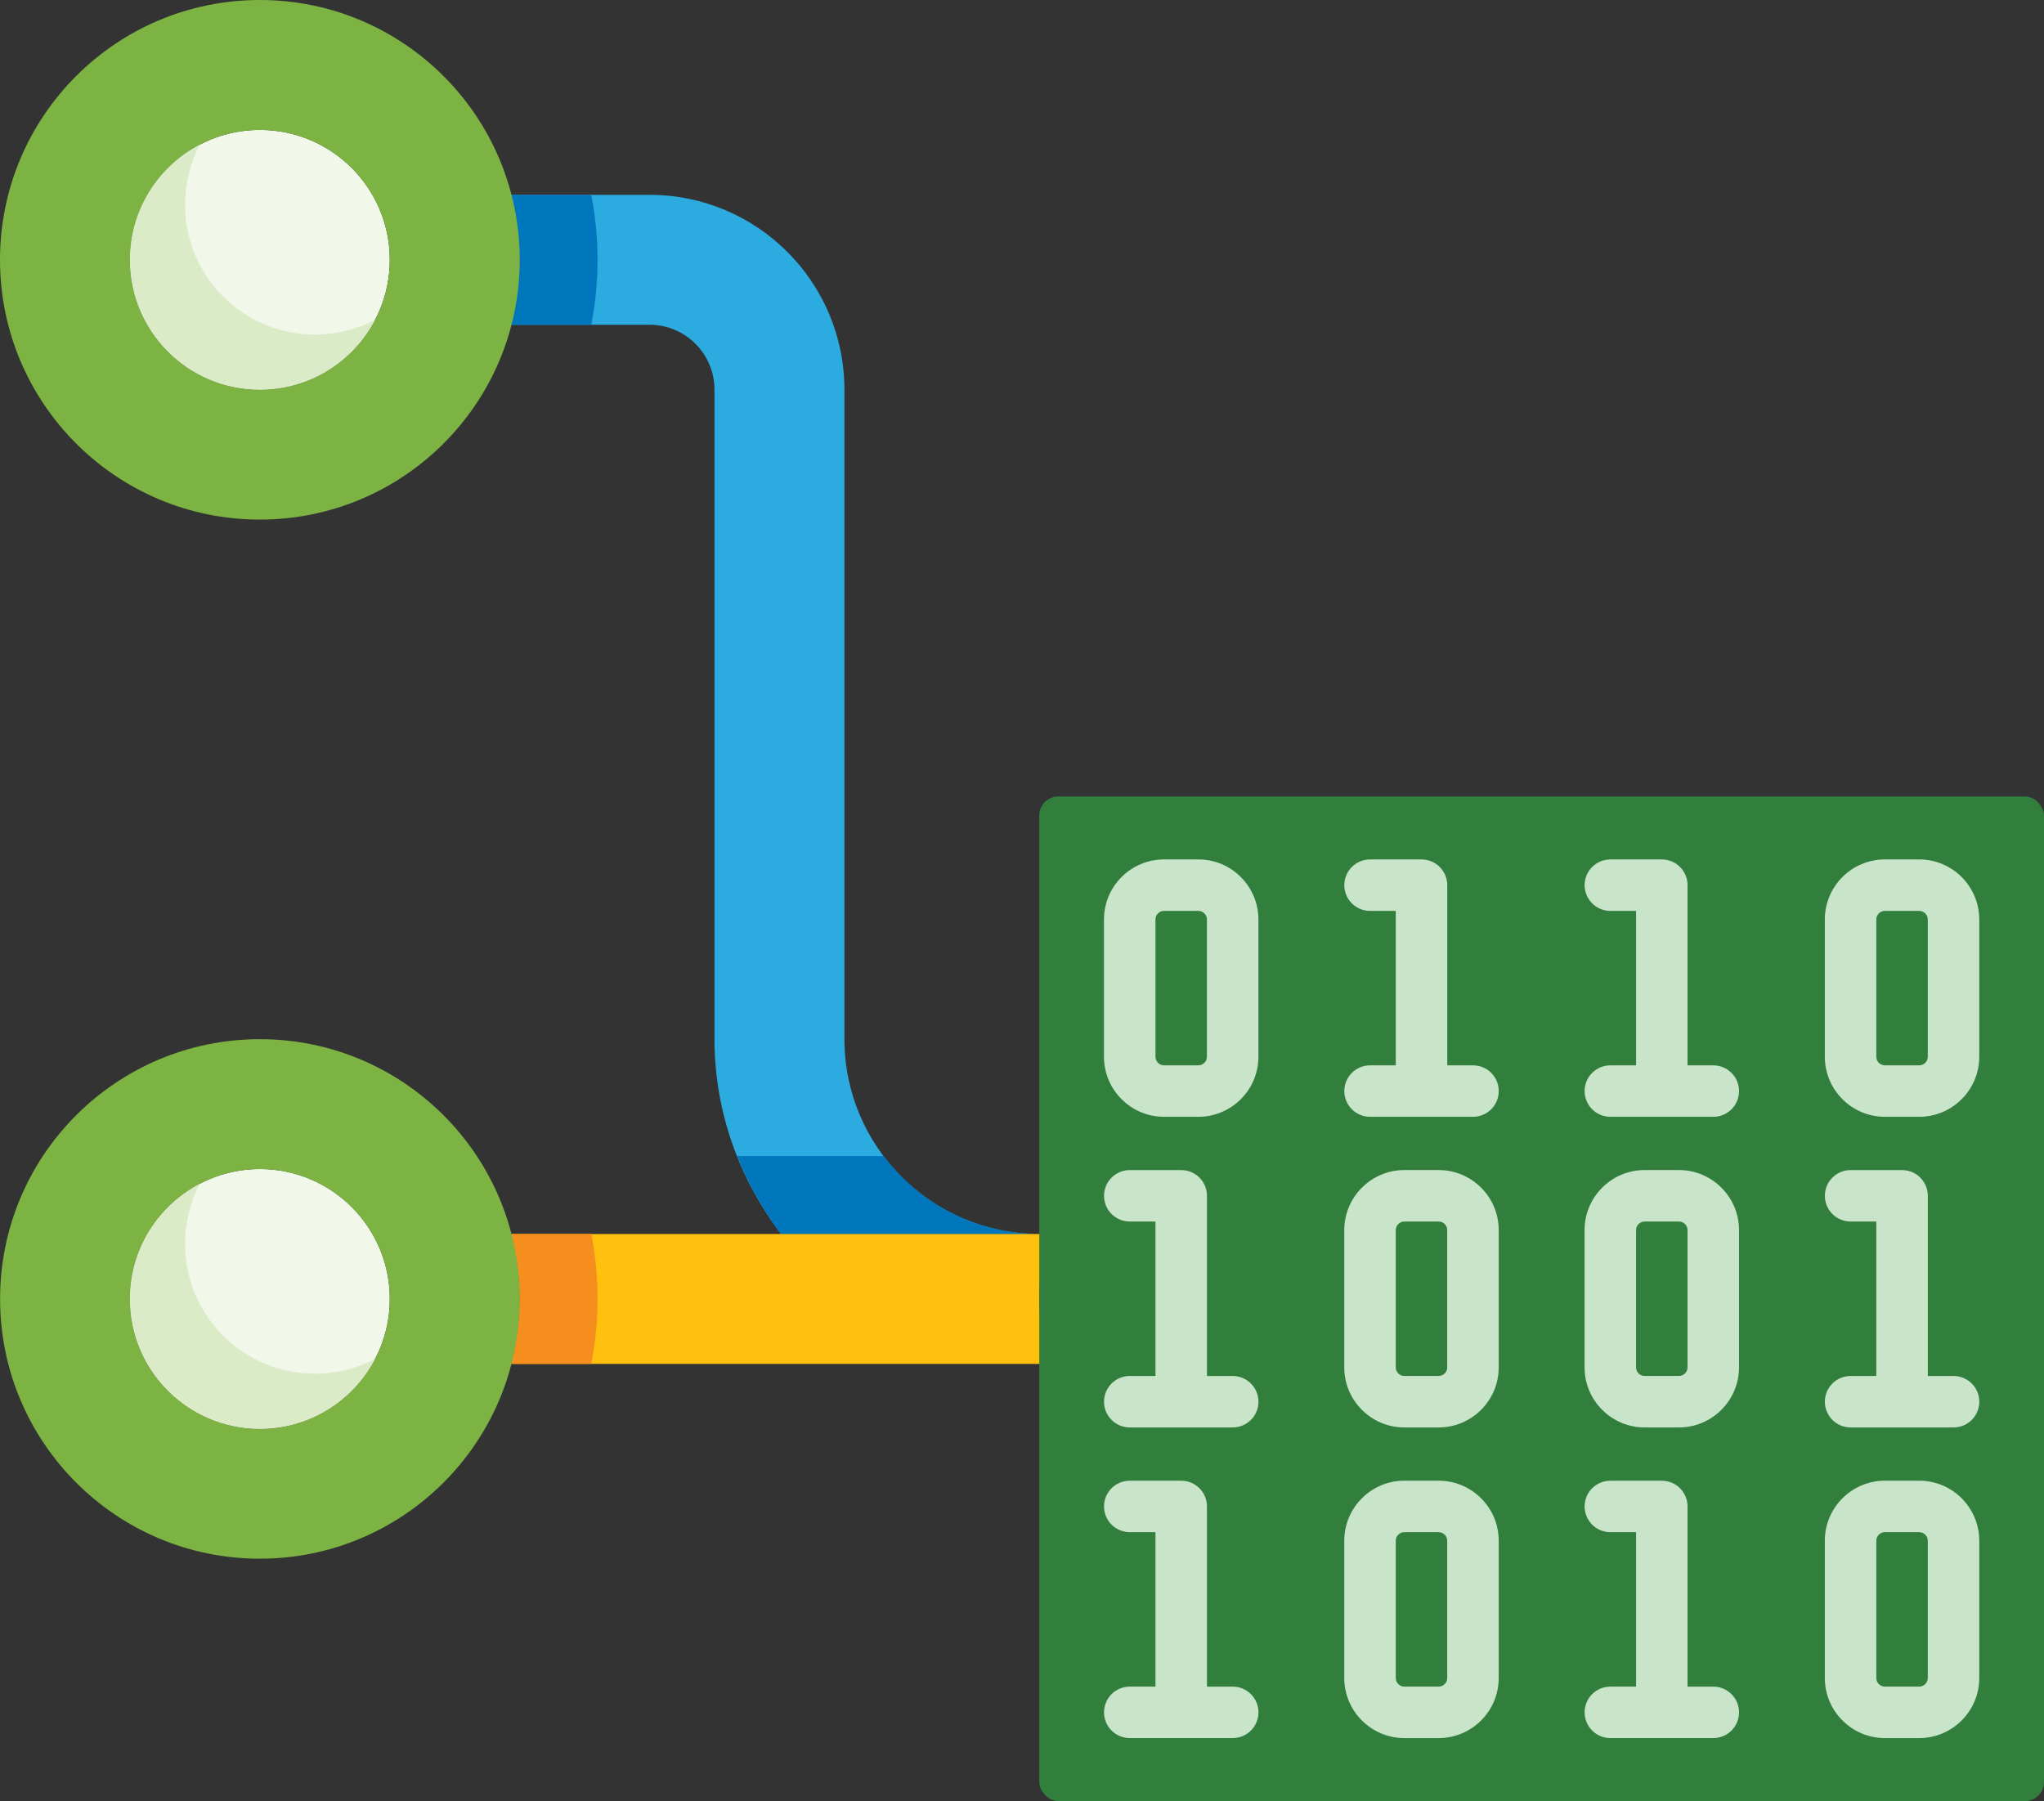 <?xml version="1.0" encoding="UTF-8"?>
<svg id="uuid-bcf7c9a5-addb-42f3-b420-38cc91f1e4ce" data-name="圖層 2" xmlns="http://www.w3.org/2000/svg" viewBox="0 0 537.08 473.3">
  <rect x="0" y="0" width="537.08" height="473.3" fill="#333333" stroke="none"/>
  <g id="uuid-48cb2561-fc82-4161-8073-93ca89b85203" data-name="圖層 1">
    <g>
      <path d="m136.56,68.28c0,5.9-.83,11.6-2.24,17.06h36.35c9.43,0,17.07,7.66,17.07,17.06v170.66c0,19.31,6.65,36.9,17.47,51.2h67.86c-28.26,0-51.19-22.93-51.19-51.19V102.4c0-28.27-22.92-51.2-51.21-51.2h-36.35c1.42,5.46,2.24,11.17,2.24,17.08Z" style="fill: #2cabe1; stroke-width: 0px;"/>
      <path d="m232.19,303.79h-38.48c2.93,7.36,6.79,14.24,11.5,20.47h67.86c-16.73,0-31.53-8.06-40.88-20.47Z" style="fill: #0077bd; stroke-width: 0px;"/>
      <path d="m136.55,341.34c0,5.9-.83,11.61-2.24,17.07h141.02c-1.4-5.46-2.23-11.17-2.23-17.07s.82-11.6,2.23-17.06h-141.02c1.41,5.46,2.24,11.16,2.24,17.06Z" style="fill: #ffc00e; stroke-width: 0px;"/>
      <path d="m134.3,358.4h21.06c1.08-5.53,1.66-11.23,1.66-17.07s-.58-11.54-1.66-17.06h-21.06c1.41,5.46,2.24,11.17,2.24,17.06s-.83,11.61-2.24,17.07Z" style="fill: #f68e1e; stroke-width: 0px;"/>
      <path d="m134.3,85.34h21.06c1.08-5.52,1.66-11.23,1.66-17.07s-.58-11.54-1.66-17.06h-21.06c1.41,5.46,2.24,11.16,2.24,17.06s-.83,11.61-2.24,17.07Z" style="fill: #0077bd; stroke-width: 0px;"/>
      <circle cx="68.28" cy="68.28" r="34.14" style="fill: #f1f7e9; stroke-width: 0px;"/>
      <path d="m0,68.28c0,37.7,30.57,68.26,68.27,68.26s68.29-30.56,68.29-68.26S105.98,0,68.27,0,0,30.55,0,68.28Zm102.42,0c0,18.85-15.28,34.12-34.14,34.12s-34.13-15.28-34.13-34.12,15.28-34.14,34.13-34.14,34.14,15.27,34.14,34.14Z" style="fill: #7cb342; stroke-width: 0px;"/>
      <path d="m307.22,341.34c0,18.85,15.28,34.14,34.13,34.14s34.14-15.28,34.14-34.14-15.26-34.13-34.14-34.13c-18.85,0-34.13,15.28-34.13,34.13Z" style="fill: #fceaed; stroke-width: 0px;"/>
      <path d="m273.1,341.34c0,37.7,30.55,68.26,68.25,68.26s68.25-30.57,68.25-68.26-30.52-68.26-68.25-68.26-68.25,30.56-68.25,68.26h0Zm102.38,0c0,18.85-15.26,34.14-34.14,34.14s-34.13-15.28-34.13-34.14,15.28-34.13,34.13-34.13c18.87,0,34.14,15.28,34.14,34.13Z" style="fill: #e53a34; stroke-width: 0px;"/>
      <circle cx="68.28" cy="341.34" r="34.14" style="fill: #f1f7e9; stroke-width: 0px;"/>
      <path d="m.02,341.34c0,37.7,30.56,68.26,68.25,68.26s68.28-30.57,68.28-68.26-30.58-68.26-68.28-68.26S.02,303.64.02,341.34Zm102.4,0c0,18.85-15.28,34.14-34.14,34.14s-34.13-15.28-34.13-34.14,15.28-34.13,34.13-34.13c18.85,0,34.14,15.28,34.14,34.13Z" style="fill: #7cb342; stroke-width: 0px;"/>
      <path d="m355.83,360.99c-18.85,0-34.14-15.26-34.12-34.14,0-5.69,1.4-11.05,3.87-15.76-10.91,5.7-18.36,17.09-18.36,30.24,0,18.88,15.29,34.14,34.14,34.14,13.16,0,24.57-7.44,30.26-18.36-4.73,2.46-10.09,3.88-15.78,3.88Z" style="fill: #f9ccd2; stroke-width: 0px;"/>
      <g>
        <path d="m82.76,360.99c-18.85,0-34.14-15.26-34.14-34.14,0-5.69,1.41-11.05,3.88-15.76-10.91,5.7-18.36,17.09-18.36,30.24,0,18.88,15.28,34.14,34.14,34.14,13.16,0,24.57-7.44,30.26-18.36-4.72,2.46-10.08,3.88-15.77,3.88Z" style="fill: #dbebc7; stroke-width: 0px;"/>
        <path d="m82.76,87.92c-18.85,0-34.14-15.26-34.14-34.14,0-5.69,1.41-11.05,3.88-15.76-10.91,5.69-18.36,17.09-18.36,30.24,0,18.88,15.28,34.14,34.14,34.14,13.16,0,24.57-7.44,30.26-18.36-4.72,2.47-10.08,3.88-15.77,3.88Z" style="fill: #dbebc7; stroke-width: 0px;"/>
      </g>
    </g>
    <g>
      <rect x="273.08" y="209.3" width="264" height="264" rx="5" ry="5" style="fill: #317e3d; stroke-width: 0px;"/>
      <g>
        <path d="m378.02,389.1h-9.02c-8.7,0-15.78,7.08-15.78,15.78v36.08c0,8.7,7.08,15.78,15.78,15.78h9.02c8.7,0,15.78-7.08,15.78-15.78v-36.08c0-8.7-7.08-15.78-15.78-15.78Zm2.25,51.86c0,1.24-1.01,2.25-2.25,2.25h-9.02c-1.24,0-2.25-1.01-2.25-2.25v-36.08c0-1.24,1.01-2.25,2.25-2.25h9.02c1.24,0,2.25,1.01,2.25,2.25v36.08Z" style="fill: #c8e5c9; stroke-width: 0px;"/>
        <path d="m323.9,443.22h-6.76v-47.35c0-3.74-3.03-6.76-6.76-6.76h-13.53c-3.74,0-6.76,3.03-6.76,6.76s3.03,6.76,6.76,6.76h6.76v40.59h-6.76c-3.74,0-6.76,3.03-6.76,6.76s3.03,6.76,6.76,6.76h27.06c3.74,0,6.76-3.03,6.76-6.76s-3.03-6.76-6.76-6.76Z" style="fill: #c8e5c9; stroke-width: 0px;"/>
        <path d="m504.29,389.1h-9.02c-8.7,0-15.78,7.08-15.78,15.78v36.08c0,8.7,7.08,15.78,15.78,15.78h9.02c8.7,0,15.78-7.08,15.78-15.78v-36.08c0-8.7-7.08-15.78-15.78-15.78Zm2.25,51.86c0,1.24-1.01,2.25-2.25,2.25h-9.02c-1.24,0-2.25-1.01-2.25-2.25v-36.08c0-1.24,1.01-2.25,2.25-2.25h9.02c1.24,0,2.25,1.01,2.25,2.25v36.08Z" style="fill: #c8e5c9; stroke-width: 0px;"/>
        <path d="m450.18,443.22h-6.76v-47.35c0-3.74-3.03-6.76-6.76-6.76h-13.53c-3.74,0-6.76,3.03-6.76,6.76s3.03,6.76,6.76,6.76h6.76v40.59h-6.76c-3.74,0-6.76,3.03-6.76,6.76s3.03,6.76,6.76,6.76h27.06c3.74,0,6.76-3.03,6.76-6.76s-3.03-6.76-6.76-6.76Z" style="fill: #c8e5c9; stroke-width: 0px;"/>
        <path d="m378.02,307.47h-9.02c-8.7,0-15.78,7.08-15.78,15.78v36.08c0,8.7,7.08,15.78,15.78,15.78h9.02c8.7,0,15.78-7.08,15.78-15.78v-36.08c0-8.7-7.08-15.78-15.78-15.78Zm2.25,51.86c0,1.24-1.01,2.25-2.25,2.25h-9.02c-1.24,0-2.25-1.01-2.25-2.25v-36.08c0-1.24,1.01-2.25,2.25-2.25h9.02c1.24,0,2.25,1.01,2.25,2.25v36.08Z" style="fill: #c8e5c9; stroke-width: 0px;"/>
        <path d="m323.9,361.59h-6.76v-47.35c0-3.74-3.03-6.76-6.76-6.76h-13.53c-3.74,0-6.76,3.03-6.76,6.76s3.03,6.76,6.76,6.76h6.76v40.59h-6.76c-3.74,0-6.76,3.03-6.76,6.76s3.03,6.76,6.76,6.76h27.06c3.74,0,6.76-3.03,6.76-6.76s-3.03-6.76-6.76-6.76Z" style="fill: #c8e5c9; stroke-width: 0px;"/>
        <path d="m441.16,307.47h-9.02c-8.7,0-15.78,7.08-15.78,15.78v36.08c0,8.7,7.08,15.78,15.78,15.78h9.02c8.7,0,15.78-7.08,15.78-15.78v-36.08c0-8.7-7.08-15.78-15.78-15.78Zm2.25,51.86c0,1.24-1.01,2.25-2.25,2.25h-9.02c-1.24,0-2.25-1.01-2.25-2.25v-36.08c0-1.24,1.01-2.25,2.25-2.25h9.02c1.24,0,2.25,1.01,2.25,2.25v36.08Z" style="fill: #c8e5c9; stroke-width: 0px;"/>
        <path d="m513.31,361.59h-6.76v-47.35c0-3.74-3.03-6.76-6.76-6.76h-13.53c-3.74,0-6.76,3.03-6.76,6.76s3.03,6.76,6.76,6.76h6.76v40.59h-6.76c-3.74,0-6.76,3.03-6.76,6.76s3.03,6.76,6.76,6.76h27.06c3.74,0,6.76-3.03,6.76-6.76s-3.03-6.76-6.76-6.76Z" style="fill: #c8e5c9; stroke-width: 0px;"/>
        <path d="m314.88,225.84h-9.02c-8.7,0-15.78,7.08-15.78,15.78v36.08c0,8.7,7.08,15.78,15.78,15.78h9.02c8.7,0,15.78-7.08,15.78-15.78v-36.08c0-8.7-7.08-15.78-15.78-15.78Zm2.25,51.86c0,1.24-1.01,2.25-2.25,2.25h-9.02c-1.24,0-2.25-1.01-2.25-2.25v-36.08c0-1.24,1.01-2.25,2.25-2.25h9.02c1.24,0,2.25,1.01,2.25,2.25v36.08Z" style="fill: #c8e5c9; stroke-width: 0px;"/>
        <path d="m387.04,279.96h-6.76v-47.35c0-3.74-3.03-6.76-6.76-6.76h-13.53c-3.74,0-6.76,3.03-6.76,6.76s3.03,6.76,6.76,6.76h6.76v40.59h-6.76c-3.74,0-6.76,3.03-6.76,6.76s3.03,6.76,6.76,6.76h27.06c3.74,0,6.76-3.03,6.76-6.76s-3.03-6.76-6.76-6.76Z" style="fill: #c8e5c9; stroke-width: 0px;"/>
        <path d="m504.29,225.84h-9.02c-8.7,0-15.78,7.08-15.78,15.78v36.08c0,8.7,7.08,15.78,15.78,15.78h9.02c8.7,0,15.78-7.08,15.78-15.78v-36.08c0-8.7-7.08-15.78-15.78-15.78Zm2.25,51.86c0,1.24-1.01,2.25-2.25,2.25h-9.02c-1.24,0-2.25-1.01-2.25-2.25v-36.08c0-1.24,1.01-2.25,2.25-2.25h9.02c1.24,0,2.25,1.01,2.25,2.25v36.08Z" style="fill: #c8e5c9; stroke-width: 0px;"/>
        <path d="m450.18,279.96h-6.76v-47.35c0-3.74-3.03-6.76-6.76-6.76h-13.53c-3.74,0-6.76,3.03-6.76,6.76s3.03,6.76,6.76,6.76h6.76v40.59h-6.76c-3.74,0-6.76,3.03-6.76,6.76s3.03,6.76,6.76,6.76h27.06c3.74,0,6.76-3.03,6.76-6.76s-3.03-6.76-6.76-6.76Z" style="fill: #c8e5c9; stroke-width: 0px;"/>
      </g>
    </g>
  </g>
</svg>